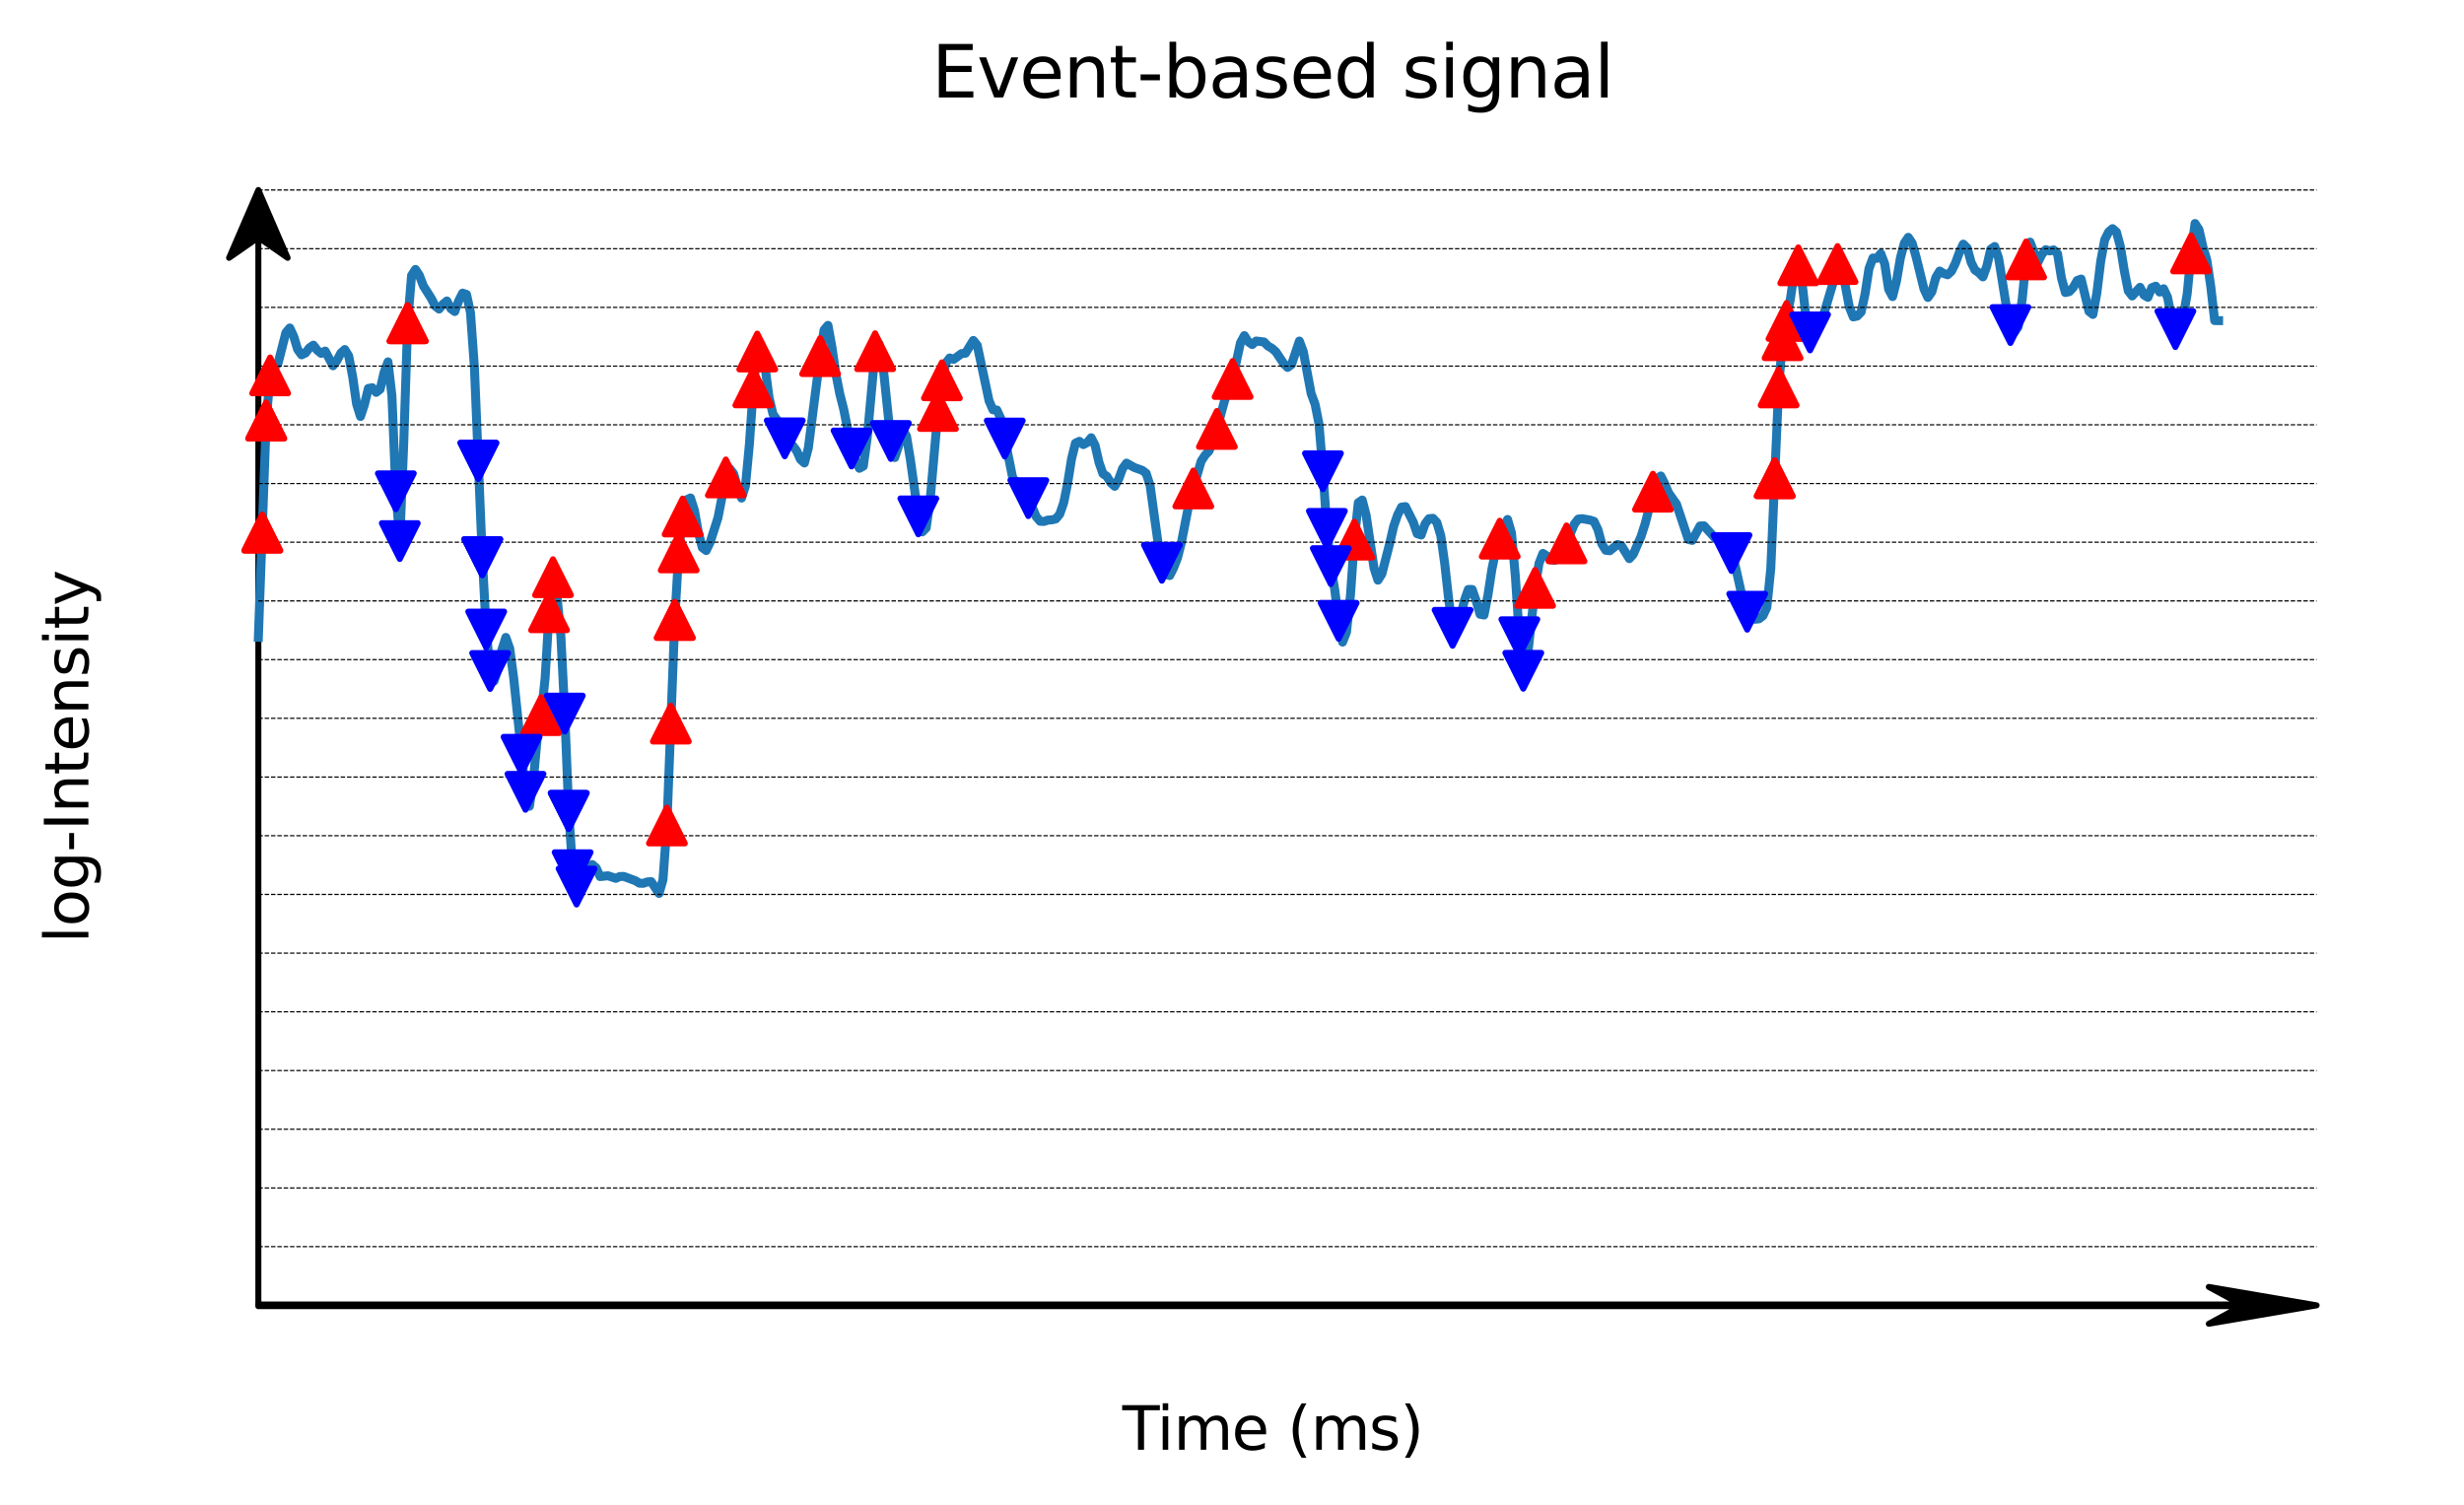 <?xml version="1.0" encoding="utf-8" standalone="no"?>
<!DOCTYPE svg PUBLIC "-//W3C//DTD SVG 1.1//EN"
  "http://www.w3.org/Graphics/SVG/1.1/DTD/svg11.dtd">
<svg xmlns:xlink="http://www.w3.org/1999/xlink" width="412.523pt" height="251.996pt" viewBox="0 0 412.523 251.996" xmlns="http://www.w3.org/2000/svg" version="1.1">
 <defs>
  <style type="text/css">*{stroke-linejoin: round; stroke-linecap: butt}</style>
 </defs>
 <g id="figure_1">
  <g id="patch_1">
   <path d="M 0 251.996 
L 412.523 251.996 
L 412.523 0 
L 0 0 
L 0 251.996 
z
" style="fill: none"/>
  </g>
  <g id="axes_1">
   <g id="patch_2">
    <path d="M 20.878 231.118 
L 405.323 231.118 
L 405.323 22.318 
L 20.878 22.318 
L 20.878 231.118 
z
" style="fill: none"/>
   </g>
   <g id="patch_3">
    <path d="M 387.848 218.543 
L 369.798 221.627 
L 375.213 218.681 
L 43.255 218.681 
L 43.255 218.404 
L 375.213 218.404 
L 369.798 215.458 
z
" style="stroke: #000000; stroke-linejoin: miter"/>
   </g>
   <g id="patch_4">
    <path d="M 43.255 31.809 
L 48.156 43.167 
L 43.255 39.76 
L 43.255 218.543 
L 43.254 218.543 
L 43.254 39.76 
L 38.353 43.167 
z
" style="stroke: #000000; stroke-linejoin: miter"/>
   </g>
   <g id="matplotlib.axis_1">
    <g id="text_1">
     <!-- Time (ms) -->
     <g transform="translate(187.901 242.717) scale(0.1 -0.1)">
      <defs>
       <path id="DejaVuSans-54" d="M -19 4666 
L 3928 4666 
L 3928 4134 
L 2272 4134 
L 2272 0 
L 1638 0 
L 1638 4134 
L -19 4134 
L -19 4666 
z
" transform="scale(0.016)"/>
       <path id="DejaVuSans-69" d="M 603 3500 
L 1178 3500 
L 1178 0 
L 603 0 
L 603 3500 
z
M 603 4863 
L 1178 4863 
L 1178 4134 
L 603 4134 
L 603 4863 
z
" transform="scale(0.016)"/>
       <path id="DejaVuSans-6d" d="M 3328 2828 
Q 3544 3216 3844 3400 
Q 4144 3584 4550 3584 
Q 5097 3584 5394 3201 
Q 5691 2819 5691 2113 
L 5691 0 
L 5113 0 
L 5113 2094 
Q 5113 2597 4934 2840 
Q 4756 3084 4391 3084 
Q 3944 3084 3684 2787 
Q 3425 2491 3425 1978 
L 3425 0 
L 2847 0 
L 2847 2094 
Q 2847 2600 2669 2842 
Q 2491 3084 2119 3084 
Q 1678 3084 1418 2786 
Q 1159 2488 1159 1978 
L 1159 0 
L 581 0 
L 581 3500 
L 1159 3500 
L 1159 2956 
Q 1356 3278 1631 3431 
Q 1906 3584 2284 3584 
Q 2666 3584 2933 3390 
Q 3200 3197 3328 2828 
z
" transform="scale(0.016)"/>
       <path id="DejaVuSans-65" d="M 3597 1894 
L 3597 1613 
L 953 1613 
Q 991 1019 1311 708 
Q 1631 397 2203 397 
Q 2534 397 2845 478 
Q 3156 559 3463 722 
L 3463 178 
Q 3153 47 2828 -22 
Q 2503 -91 2169 -91 
Q 1331 -91 842 396 
Q 353 884 353 1716 
Q 353 2575 817 3079 
Q 1281 3584 2069 3584 
Q 2775 3584 3186 3129 
Q 3597 2675 3597 1894 
z
M 3022 2063 
Q 3016 2534 2758 2815 
Q 2500 3097 2075 3097 
Q 1594 3097 1305 2825 
Q 1016 2553 972 2059 
L 3022 2063 
z
" transform="scale(0.016)"/>
       <path id="DejaVuSans-20" transform="scale(0.016)"/>
       <path id="DejaVuSans-28" d="M 1984 4856 
Q 1566 4138 1362 3434 
Q 1159 2731 1159 2009 
Q 1159 1288 1364 580 
Q 1569 -128 1984 -844 
L 1484 -844 
Q 1016 -109 783 600 
Q 550 1309 550 2009 
Q 550 2706 781 3412 
Q 1013 4119 1484 4856 
L 1984 4856 
z
" transform="scale(0.016)"/>
       <path id="DejaVuSans-73" d="M 2834 3397 
L 2834 2853 
Q 2591 2978 2328 3040 
Q 2066 3103 1784 3103 
Q 1356 3103 1142 2972 
Q 928 2841 928 2578 
Q 928 2378 1081 2264 
Q 1234 2150 1697 2047 
L 1894 2003 
Q 2506 1872 2764 1633 
Q 3022 1394 3022 966 
Q 3022 478 2636 193 
Q 2250 -91 1575 -91 
Q 1294 -91 989 -36 
Q 684 19 347 128 
L 347 722 
Q 666 556 975 473 
Q 1284 391 1588 391 
Q 1994 391 2212 530 
Q 2431 669 2431 922 
Q 2431 1156 2273 1281 
Q 2116 1406 1581 1522 
L 1381 1569 
Q 847 1681 609 1914 
Q 372 2147 372 2553 
Q 372 3047 722 3315 
Q 1072 3584 1716 3584 
Q 2034 3584 2315 3537 
Q 2597 3491 2834 3397 
z
" transform="scale(0.016)"/>
       <path id="DejaVuSans-29" d="M 513 4856 
L 1013 4856 
Q 1481 4119 1714 3412 
Q 1947 2706 1947 2009 
Q 1947 1309 1714 600 
Q 1481 -109 1013 -844 
L 513 -844 
Q 928 -128 1133 580 
Q 1338 1288 1338 2009 
Q 1338 2731 1133 3434 
Q 928 4138 513 4856 
z
" transform="scale(0.016)"/>
      </defs>
      <use xlink:href="#DejaVuSans-54"/>
      <use xlink:href="#DejaVuSans-69" x="57.959"/>
      <use xlink:href="#DejaVuSans-6d" x="85.742"/>
      <use xlink:href="#DejaVuSans-65" x="183.154"/>
      <use xlink:href="#DejaVuSans-20" x="244.678"/>
      <use xlink:href="#DejaVuSans-28" x="276.465"/>
      <use xlink:href="#DejaVuSans-6d" x="315.479"/>
      <use xlink:href="#DejaVuSans-73" x="412.891"/>
      <use xlink:href="#DejaVuSans-29" x="464.99"/>
     </g>
    </g>
   </g>
   <g id="matplotlib.axis_2">
    <g id="text_2">
     <!-- log-Intensity -->
     <g transform="translate(14.798 157.907) rotate(-90) scale(0.1 -0.1)">
      <defs>
       <path id="DejaVuSans-6c" d="M 603 4863 
L 1178 4863 
L 1178 0 
L 603 0 
L 603 4863 
z
" transform="scale(0.016)"/>
       <path id="DejaVuSans-6f" d="M 1959 3097 
Q 1497 3097 1228 2736 
Q 959 2375 959 1747 
Q 959 1119 1226 758 
Q 1494 397 1959 397 
Q 2419 397 2687 759 
Q 2956 1122 2956 1747 
Q 2956 2369 2687 2733 
Q 2419 3097 1959 3097 
z
M 1959 3584 
Q 2709 3584 3137 3096 
Q 3566 2609 3566 1747 
Q 3566 888 3137 398 
Q 2709 -91 1959 -91 
Q 1206 -91 779 398 
Q 353 888 353 1747 
Q 353 2609 779 3096 
Q 1206 3584 1959 3584 
z
" transform="scale(0.016)"/>
       <path id="DejaVuSans-67" d="M 2906 1791 
Q 2906 2416 2648 2759 
Q 2391 3103 1925 3103 
Q 1463 3103 1205 2759 
Q 947 2416 947 1791 
Q 947 1169 1205 825 
Q 1463 481 1925 481 
Q 2391 481 2648 825 
Q 2906 1169 2906 1791 
z
M 3481 434 
Q 3481 -459 3084 -895 
Q 2688 -1331 1869 -1331 
Q 1566 -1331 1297 -1286 
Q 1028 -1241 775 -1147 
L 775 -588 
Q 1028 -725 1275 -790 
Q 1522 -856 1778 -856 
Q 2344 -856 2625 -561 
Q 2906 -266 2906 331 
L 2906 616 
Q 2728 306 2450 153 
Q 2172 0 1784 0 
Q 1141 0 747 490 
Q 353 981 353 1791 
Q 353 2603 747 3093 
Q 1141 3584 1784 3584 
Q 2172 3584 2450 3431 
Q 2728 3278 2906 2969 
L 2906 3500 
L 3481 3500 
L 3481 434 
z
" transform="scale(0.016)"/>
       <path id="DejaVuSans-2d" d="M 313 2009 
L 1997 2009 
L 1997 1497 
L 313 1497 
L 313 2009 
z
" transform="scale(0.016)"/>
       <path id="DejaVuSans-49" d="M 628 4666 
L 1259 4666 
L 1259 0 
L 628 0 
L 628 4666 
z
" transform="scale(0.016)"/>
       <path id="DejaVuSans-6e" d="M 3513 2113 
L 3513 0 
L 2938 0 
L 2938 2094 
Q 2938 2591 2744 2837 
Q 2550 3084 2163 3084 
Q 1697 3084 1428 2787 
Q 1159 2491 1159 1978 
L 1159 0 
L 581 0 
L 581 3500 
L 1159 3500 
L 1159 2956 
Q 1366 3272 1645 3428 
Q 1925 3584 2291 3584 
Q 2894 3584 3203 3211 
Q 3513 2838 3513 2113 
z
" transform="scale(0.016)"/>
       <path id="DejaVuSans-74" d="M 1172 4494 
L 1172 3500 
L 2356 3500 
L 2356 3053 
L 1172 3053 
L 1172 1153 
Q 1172 725 1289 603 
Q 1406 481 1766 481 
L 2356 481 
L 2356 0 
L 1766 0 
Q 1100 0 847 248 
Q 594 497 594 1153 
L 594 3053 
L 172 3053 
L 172 3500 
L 594 3500 
L 594 4494 
L 1172 4494 
z
" transform="scale(0.016)"/>
       <path id="DejaVuSans-79" d="M 2059 -325 
Q 1816 -950 1584 -1140 
Q 1353 -1331 966 -1331 
L 506 -1331 
L 506 -850 
L 844 -850 
Q 1081 -850 1212 -737 
Q 1344 -625 1503 -206 
L 1606 56 
L 191 3500 
L 800 3500 
L 1894 763 
L 2988 3500 
L 3597 3500 
L 2059 -325 
z
" transform="scale(0.016)"/>
      </defs>
      <use xlink:href="#DejaVuSans-6c"/>
      <use xlink:href="#DejaVuSans-6f" x="27.783"/>
      <use xlink:href="#DejaVuSans-67" x="88.965"/>
      <use xlink:href="#DejaVuSans-2d" x="152.441"/>
      <use xlink:href="#DejaVuSans-49" x="188.525"/>
      <use xlink:href="#DejaVuSans-6e" x="218.018"/>
      <use xlink:href="#DejaVuSans-74" x="281.396"/>
      <use xlink:href="#DejaVuSans-65" x="320.605"/>
      <use xlink:href="#DejaVuSans-6e" x="382.129"/>
      <use xlink:href="#DejaVuSans-73" x="445.508"/>
      <use xlink:href="#DejaVuSans-69" x="497.607"/>
      <use xlink:href="#DejaVuSans-74" x="525.391"/>
      <use xlink:href="#DejaVuSans-79" x="564.6"/>
     </g>
    </g>
   </g>
   <g id="line2d_1">
    <path d="M 43.255 106.7 
L 44.57 70.41 
L 45.228 62.848 
L 45.885 61.521 
L 46.543 60.851 
L 47.858 55.71 
L 48.516 54.911 
L 49.174 56.327 
L 49.831 58.501 
L 50.489 59.408 
L 51.147 59.098 
L 51.804 58.237 
L 52.462 57.783 
L 53.12 58.643 
L 53.778 59.168 
L 54.435 58.773 
L 55.751 61.237 
L 56.408 60.374 
L 57.066 59.11 
L 57.724 58.522 
L 58.381 59.592 
L 59.039 63.05 
L 59.697 67.625 
L 60.354 69.726 
L 61.012 67.732 
L 61.67 65.032 
L 62.327 64.915 
L 62.985 65.688 
L 63.643 65.168 
L 64.3 62.364 
L 64.958 60.584 
L 65.616 66.276 
L 66.274 82.253 
L 66.931 90.588 
L 67.589 74.341 
L 68.247 54.107 
L 68.904 46.116 
L 69.562 45.106 
L 70.22 46.124 
L 70.877 47.857 
L 72.193 49.935 
L 72.85 51.22 
L 73.508 51.742 
L 74.166 50.925 
L 74.823 50.392 
L 75.481 51.676 
L 76.139 52.153 
L 76.796 50.363 
L 77.454 49.077 
L 78.112 49.299 
L 78.77 52.352 
L 79.427 61.544 
L 80.743 93.271 
L 81.4 105.395 
L 82.058 112.337 
L 82.716 114.036 
L 83.373 112.051 
L 84.031 108.74 
L 84.689 106.72 
L 85.346 108.602 
L 86.004 113.54 
L 87.977 132.569 
L 88.635 134.985 
L 89.292 130.654 
L 89.95 123.455 
L 90.608 119.727 
L 91.266 113.512 
L 91.923 102.504 
L 92.581 96.634 
L 93.239 99.667 
L 93.896 106.403 
L 94.554 119.473 
L 95.212 135.763 
L 95.869 145.69 
L 96.527 148.43 
L 97.185 147.834 
L 97.842 146.447 
L 98.5 145.367 
L 99.158 144.746 
L 99.815 145.314 
L 100.473 146.76 
L 101.788 146.622 
L 103.104 147.054 
L 103.762 146.746 
L 104.419 146.729 
L 106.392 147.46 
L 107.05 147.863 
L 107.708 147.891 
L 108.365 147.649 
L 109.023 147.606 
L 110.338 149.581 
L 110.996 147.283 
L 111.654 138.202 
L 112.969 103.792 
L 113.627 92.484 
L 114.284 86.475 
L 114.942 83.687 
L 115.6 83.368 
L 116.258 85.432 
L 116.915 89.096 
L 117.573 91.675 
L 118.231 92.174 
L 118.888 90.808 
L 120.204 86.68 
L 121.519 79.928 
L 122.177 78.464 
L 122.834 79.322 
L 123.492 81.677 
L 124.15 83.385 
L 124.807 81.32 
L 125.465 74.376 
L 126.123 64.858 
L 126.78 58.848 
L 127.438 58.023 
L 128.096 61.507 
L 128.754 66.539 
L 129.411 69.323 
L 130.069 70.265 
L 131.384 73.389 
L 132.042 74.236 
L 132.7 74.578 
L 133.357 75.439 
L 134.015 76.92 
L 134.673 77.514 
L 135.33 75.017 
L 137.303 59.618 
L 137.961 55.246 
L 138.619 54.472 
L 139.276 58.071 
L 139.934 62.564 
L 140.592 65.921 
L 141.25 68.508 
L 142.565 75.087 
L 143.223 77.018 
L 143.88 78.402 
L 144.538 78.041 
L 145.196 73.235 
L 146.511 58.801 
L 147.169 57.576 
L 147.826 61.117 
L 149.142 73.829 
L 149.799 76.603 
L 150.457 74.635 
L 151.115 71.886 
L 151.772 73.02 
L 152.43 77.054 
L 153.746 86.454 
L 154.403 89.047 
L 155.061 88.393 
L 155.719 83.756 
L 157.034 68.805 
L 157.692 63.666 
L 158.349 60.779 
L 159.007 59.928 
L 159.665 60.16 
L 160.98 59.2 
L 161.638 59.136 
L 162.953 56.999 
L 163.611 57.814 
L 165.584 67.089 
L 166.242 68.611 
L 166.899 68.644 
L 167.557 70.079 
L 169.53 79.936 
L 170.188 80.885 
L 170.845 80.878 
L 171.503 81.733 
L 173.476 86.499 
L 174.134 87.267 
L 174.791 87.306 
L 175.449 87.07 
L 176.107 87.032 
L 176.764 86.872 
L 177.422 86.088 
L 178.08 84.176 
L 178.738 80.955 
L 179.395 76.828 
L 180.053 74.194 
L 180.711 73.882 
L 181.368 74.437 
L 182.026 74.085 
L 182.684 73.288 
L 183.341 74.567 
L 183.999 77.431 
L 184.657 79.308 
L 185.314 79.755 
L 185.972 80.827 
L 186.63 81.417 
L 187.287 80.225 
L 187.945 78.432 
L 188.603 77.538 
L 189.918 78.275 
L 191.234 78.743 
L 191.891 79.244 
L 192.549 81.295 
L 193.864 90.78 
L 194.522 94.224 
L 195.18 96.178 
L 195.837 96.362 
L 196.495 95.057 
L 197.153 93.351 
L 197.81 90.738 
L 199.126 83.974 
L 201.099 77.207 
L 201.756 76.206 
L 202.414 75.513 
L 203.73 71.81 
L 205.045 66.99 
L 205.703 65.423 
L 206.36 63.448 
L 207.676 57.393 
L 208.333 56.188 
L 208.991 57.228 
L 209.649 57.684 
L 210.306 57.093 
L 211.622 57.253 
L 212.279 57.931 
L 212.937 58.307 
L 213.595 58.883 
L 214.91 60.861 
L 215.568 61.513 
L 216.226 61.025 
L 217.541 57.099 
L 218.199 58.858 
L 219.514 65.906 
L 220.172 67.68 
L 220.829 71.001 
L 221.487 78.895 
L 222.145 88.549 
L 222.802 94.787 
L 223.46 98.722 
L 224.118 103.936 
L 224.775 107.498 
L 225.433 105.822 
L 226.091 99.666 
L 226.748 90.341 
L 227.406 84.164 
L 228.064 83.714 
L 228.722 86.277 
L 230.037 95.089 
L 230.695 97.132 
L 231.352 96.09 
L 232.668 90.972 
L 233.325 88.122 
L 233.983 86.215 
L 234.641 84.902 
L 235.298 84.814 
L 236.614 87.436 
L 237.271 89.358 
L 237.929 89.571 
L 238.587 87.701 
L 239.244 86.838 
L 239.902 86.776 
L 240.56 87.479 
L 241.218 89.682 
L 241.875 94.351 
L 242.533 100.273 
L 243.191 105.112 
L 243.848 106.002 
L 245.164 100.553 
L 245.821 98.691 
L 246.479 98.694 
L 247.137 100.594 
L 247.794 102.842 
L 248.452 102.972 
L 249.11 99.641 
L 249.767 95.349 
L 250.425 92.137 
L 251.74 88.166 
L 252.398 86.97 
L 253.056 89.226 
L 253.714 96.653 
L 254.371 106.684 
L 255.029 112.303 
L 255.687 110.37 
L 257.002 98.425 
L 257.66 94.327 
L 258.317 92.653 
L 258.975 93.087 
L 259.633 93.727 
L 260.29 93.819 
L 260.948 93.225 
L 261.606 92.298 
L 262.263 90.969 
L 263.579 87.738 
L 264.236 86.906 
L 264.894 86.836 
L 266.21 87.073 
L 266.867 87.288 
L 267.525 88.67 
L 268.183 91.076 
L 268.84 92.13 
L 269.498 92.21 
L 270.813 91.156 
L 271.471 91.391 
L 272.786 93.528 
L 273.444 92.796 
L 274.759 89.776 
L 275.417 87.716 
L 277.39 80.106 
L 278.048 79.688 
L 278.706 80.979 
L 279.363 82.529 
L 280.679 84.389 
L 282.652 90.311 
L 283.309 90.475 
L 284.625 88.054 
L 285.282 88.035 
L 287.255 90.203 
L 287.913 90.301 
L 288.571 90.714 
L 289.228 91.465 
L 289.886 92.593 
L 290.544 94.839 
L 291.859 100.7 
L 292.517 102.416 
L 293.175 103.284 
L 293.832 103.683 
L 294.49 103.604 
L 295.148 103.095 
L 295.805 101.706 
L 296.463 95.203 
L 297.778 64.866 
L 298.436 56.956 
L 299.751 50.037 
L 300.409 45.514 
L 301.067 44.416 
L 301.724 47.506 
L 302.382 53.354 
L 303.04 55.657 
L 303.698 54.544 
L 304.355 54.227 
L 305.013 53.674 
L 306.986 47.053 
L 307.644 44.204 
L 308.301 44.427 
L 309.617 51.407 
L 310.274 53.058 
L 310.932 52.92 
L 311.59 52.242 
L 312.247 49.227 
L 312.905 44.971 
L 313.563 43.201 
L 314.22 43.26 
L 314.878 42.446 
L 315.536 44.171 
L 316.194 48.423 
L 316.851 49.656 
L 317.509 47.072 
L 318.167 43.175 
L 318.824 40.699 
L 319.482 39.736 
L 320.14 40.713 
L 320.797 43.036 
L 322.113 48.382 
L 322.77 49.803 
L 323.428 48.867 
L 324.086 46.481 
L 324.743 45.377 
L 325.401 45.779 
L 326.059 46.007 
L 326.716 45.406 
L 327.374 44.069 
L 328.032 42.272 
L 328.69 40.875 
L 329.347 41.52 
L 330.005 43.923 
L 330.663 45.231 
L 331.32 45.672 
L 331.978 46.357 
L 332.636 44.546 
L 333.293 41.723 
L 333.951 41.269 
L 334.609 43.218 
L 335.924 51.423 
L 336.582 54.422 
L 337.239 55.661 
L 337.897 54.692 
L 338.555 50.115 
L 339.212 43.424 
L 339.87 40.533 
L 341.186 43.929 
L 341.843 42.586 
L 342.501 41.798 
L 343.159 42.014 
L 343.816 41.835 
L 344.474 42.477 
L 345.132 46.563 
L 345.789 48.98 
L 346.447 48.823 
L 347.105 48.12 
L 347.762 46.964 
L 348.42 46.713 
L 349.735 52.13 
L 350.393 52.641 
L 351.051 49.08 
L 351.708 43.709 
L 352.366 40.143 
L 353.024 38.84 
L 353.682 38.278 
L 354.339 38.856 
L 354.997 41.285 
L 355.655 45.363 
L 356.312 48.694 
L 356.97 49.553 
L 358.285 48.099 
L 358.943 49.394 
L 359.601 49.783 
L 360.258 48.165 
L 360.916 47.912 
L 361.574 48.904 
L 362.231 48.345 
L 362.889 49.748 
L 363.547 53.113 
L 364.204 55.098 
L 364.862 54.667 
L 365.52 53.018 
L 366.178 49.195 
L 366.835 42.431 
L 367.493 37.417 
L 368.151 38.433 
L 368.808 41.307 
L 369.466 43.522 
L 370.124 47.931 
L 370.781 53.672 
L 371.439 53.68 
L 371.439 53.68 
" clip-path="url(#p78238d93e2)" style="fill: none; stroke: #1f77b4; stroke-width: 1.5; stroke-linecap: square"/>
   </g>
   <g id="line2d_2">
    <path d="M 43.255 218.543 
L 387.848 218.543 
" clip-path="url(#p78238d93e2)" style="fill: none; stroke-dasharray: 0.74,0.32; stroke-dashoffset: 0; stroke: #000000; stroke-width: 0.2"/>
   </g>
   <g id="line2d_3">
    <path d="M 43.255 208.715 
L 387.848 208.715 
" clip-path="url(#p78238d93e2)" style="fill: none; stroke-dasharray: 0.74,0.32; stroke-dashoffset: 0; stroke: #000000; stroke-width: 0.2"/>
   </g>
   <g id="line2d_4">
    <path d="M 43.255 198.887 
L 387.848 198.887 
" clip-path="url(#p78238d93e2)" style="fill: none; stroke-dasharray: 0.74,0.32; stroke-dashoffset: 0; stroke: #000000; stroke-width: 0.2"/>
   </g>
   <g id="line2d_5">
    <path d="M 43.255 189.058 
L 387.848 189.058 
" clip-path="url(#p78238d93e2)" style="fill: none; stroke-dasharray: 0.74,0.32; stroke-dashoffset: 0; stroke: #000000; stroke-width: 0.2"/>
   </g>
   <g id="line2d_6">
    <path d="M 43.255 179.23 
L 387.848 179.23 
" clip-path="url(#p78238d93e2)" style="fill: none; stroke-dasharray: 0.74,0.32; stroke-dashoffset: 0; stroke: #000000; stroke-width: 0.2"/>
   </g>
   <g id="line2d_7">
    <path d="M 43.255 169.402 
L 387.848 169.402 
" clip-path="url(#p78238d93e2)" style="fill: none; stroke-dasharray: 0.74,0.32; stroke-dashoffset: 0; stroke: #000000; stroke-width: 0.2"/>
   </g>
   <g id="line2d_8">
    <path d="M 43.255 159.574 
L 387.848 159.574 
" clip-path="url(#p78238d93e2)" style="fill: none; stroke-dasharray: 0.74,0.32; stroke-dashoffset: 0; stroke: #000000; stroke-width: 0.2"/>
   </g>
   <g id="line2d_9">
    <path d="M 43.255 149.746 
L 387.848 149.746 
" clip-path="url(#p78238d93e2)" style="fill: none; stroke-dasharray: 0.74,0.32; stroke-dashoffset: 0; stroke: #000000; stroke-width: 0.2"/>
   </g>
   <g id="line2d_10">
    <path d="M 43.255 139.918 
L 387.848 139.918 
" clip-path="url(#p78238d93e2)" style="fill: none; stroke-dasharray: 0.74,0.32; stroke-dashoffset: 0; stroke: #000000; stroke-width: 0.2"/>
   </g>
   <g id="line2d_11">
    <path d="M 43.255 130.09 
L 387.848 130.09 
" clip-path="url(#p78238d93e2)" style="fill: none; stroke-dasharray: 0.74,0.32; stroke-dashoffset: 0; stroke: #000000; stroke-width: 0.2"/>
   </g>
   <g id="line2d_12">
    <path d="M 43.255 120.262 
L 387.848 120.262 
" clip-path="url(#p78238d93e2)" style="fill: none; stroke-dasharray: 0.74,0.32; stroke-dashoffset: 0; stroke: #000000; stroke-width: 0.2"/>
   </g>
   <g id="line2d_13">
    <path d="M 43.255 110.434 
L 387.848 110.434 
" clip-path="url(#p78238d93e2)" style="fill: none; stroke-dasharray: 0.74,0.32; stroke-dashoffset: 0; stroke: #000000; stroke-width: 0.2"/>
   </g>
   <g id="line2d_14">
    <path d="M 43.255 100.606 
L 387.848 100.606 
" clip-path="url(#p78238d93e2)" style="fill: none; stroke-dasharray: 0.74,0.32; stroke-dashoffset: 0; stroke: #000000; stroke-width: 0.2"/>
   </g>
   <g id="line2d_15">
    <path d="M 43.255 90.778 
L 387.848 90.778 
" clip-path="url(#p78238d93e2)" style="fill: none; stroke-dasharray: 0.74,0.32; stroke-dashoffset: 0; stroke: #000000; stroke-width: 0.2"/>
   </g>
   <g id="line2d_16">
    <path d="M 43.255 80.949 
L 387.848 80.949 
" clip-path="url(#p78238d93e2)" style="fill: none; stroke-dasharray: 0.74,0.32; stroke-dashoffset: 0; stroke: #000000; stroke-width: 0.2"/>
   </g>
   <g id="line2d_17">
    <path d="M 43.255 71.121 
L 387.848 71.121 
" clip-path="url(#p78238d93e2)" style="fill: none; stroke-dasharray: 0.74,0.32; stroke-dashoffset: 0; stroke: #000000; stroke-width: 0.2"/>
   </g>
   <g id="line2d_18">
    <path d="M 43.255 61.293 
L 387.848 61.293 
" clip-path="url(#p78238d93e2)" style="fill: none; stroke-dasharray: 0.74,0.32; stroke-dashoffset: 0; stroke: #000000; stroke-width: 0.2"/>
   </g>
   <g id="line2d_19">
    <path d="M 43.255 51.465 
L 387.848 51.465 
" clip-path="url(#p78238d93e2)" style="fill: none; stroke-dasharray: 0.74,0.32; stroke-dashoffset: 0; stroke: #000000; stroke-width: 0.2"/>
   </g>
   <g id="line2d_20">
    <path d="M 43.255 41.637 
L 387.848 41.637 
" clip-path="url(#p78238d93e2)" style="fill: none; stroke-dasharray: 0.74,0.32; stroke-dashoffset: 0; stroke: #000000; stroke-width: 0.2"/>
   </g>
   <g id="line2d_21">
    <path d="M 43.255 31.809 
L 387.848 31.809 
" clip-path="url(#p78238d93e2)" style="fill: none; stroke-dasharray: 0.74,0.32; stroke-dashoffset: 0; stroke: #000000; stroke-width: 0.2"/>
   </g>
   <g id="line2d_22">
    <defs>
     <path id="m97494b40ef" d="M 0 -3 
L -3 3 
L 3 3 
z
" style="stroke: #ff0000; stroke-linejoin: miter"/>
    </defs>
    <g clip-path="url(#p78238d93e2)">
     <use xlink:href="#m97494b40ef" x="43.912" y="89.173" style="fill: #ff0000; stroke: #ff0000; stroke-linejoin: miter"/>
    </g>
   </g>
   <g id="line2d_23">
    <g clip-path="url(#p78238d93e2)">
     <use xlink:href="#m97494b40ef" x="43.912" y="89.173" style="fill: #ff0000; stroke: #ff0000; stroke-linejoin: miter"/>
    </g>
   </g>
   <g id="line2d_24">
    <g clip-path="url(#p78238d93e2)">
     <use xlink:href="#m97494b40ef" x="44.57" y="70.41" style="fill: #ff0000; stroke: #ff0000; stroke-linejoin: miter"/>
    </g>
   </g>
   <g id="line2d_25">
    <g clip-path="url(#p78238d93e2)">
     <use xlink:href="#m97494b40ef" x="44.57" y="70.41" style="fill: #ff0000; stroke: #ff0000; stroke-linejoin: miter"/>
    </g>
   </g>
   <g id="line2d_26">
    <g clip-path="url(#p78238d93e2)">
     <use xlink:href="#m97494b40ef" x="45.228" y="62.848" style="fill: #ff0000; stroke: #ff0000; stroke-linejoin: miter"/>
    </g>
   </g>
   <g id="line2d_27">
    <g clip-path="url(#p78238d93e2)">
     <use xlink:href="#m97494b40ef" x="68.247" y="54.107" style="fill: #ff0000; stroke: #ff0000; stroke-linejoin: miter"/>
    </g>
   </g>
   <g id="line2d_28">
    <g clip-path="url(#p78238d93e2)">
     <use xlink:href="#m97494b40ef" x="68.247" y="54.107" style="fill: #ff0000; stroke: #ff0000; stroke-linejoin: miter"/>
    </g>
   </g>
   <g id="line2d_29">
    <g clip-path="url(#p78238d93e2)">
     <use xlink:href="#m97494b40ef" x="68.247" y="54.107" style="fill: #ff0000; stroke: #ff0000; stroke-linejoin: miter"/>
    </g>
   </g>
   <g id="line2d_30">
    <g clip-path="url(#p78238d93e2)">
     <use xlink:href="#m97494b40ef" x="90.608" y="119.727" style="fill: #ff0000; stroke: #ff0000; stroke-linejoin: miter"/>
    </g>
   </g>
   <g id="line2d_31">
    <g clip-path="url(#p78238d93e2)">
     <use xlink:href="#m97494b40ef" x="91.923" y="102.504" style="fill: #ff0000; stroke: #ff0000; stroke-linejoin: miter"/>
    </g>
   </g>
   <g id="line2d_32">
    <g clip-path="url(#p78238d93e2)">
     <use xlink:href="#m97494b40ef" x="92.581" y="96.634" style="fill: #ff0000; stroke: #ff0000; stroke-linejoin: miter"/>
    </g>
   </g>
   <g id="line2d_33">
    <g clip-path="url(#p78238d93e2)">
     <use xlink:href="#m97494b40ef" x="111.654" y="138.202" style="fill: #ff0000; stroke: #ff0000; stroke-linejoin: miter"/>
    </g>
   </g>
   <g id="line2d_34">
    <g clip-path="url(#p78238d93e2)">
     <use xlink:href="#m97494b40ef" x="112.311" y="121.145" style="fill: #ff0000; stroke: #ff0000; stroke-linejoin: miter"/>
    </g>
   </g>
   <g id="line2d_35">
    <g clip-path="url(#p78238d93e2)">
     <use xlink:href="#m97494b40ef" x="112.969" y="103.792" style="fill: #ff0000; stroke: #ff0000; stroke-linejoin: miter"/>
    </g>
   </g>
   <g id="line2d_36">
    <g clip-path="url(#p78238d93e2)">
     <use xlink:href="#m97494b40ef" x="112.969" y="103.792" style="fill: #ff0000; stroke: #ff0000; stroke-linejoin: miter"/>
    </g>
   </g>
   <g id="line2d_37">
    <g clip-path="url(#p78238d93e2)">
     <use xlink:href="#m97494b40ef" x="113.627" y="92.484" style="fill: #ff0000; stroke: #ff0000; stroke-linejoin: miter"/>
    </g>
   </g>
   <g id="line2d_38">
    <g clip-path="url(#p78238d93e2)">
     <use xlink:href="#m97494b40ef" x="114.284" y="86.475" style="fill: #ff0000; stroke: #ff0000; stroke-linejoin: miter"/>
    </g>
   </g>
   <g id="line2d_39">
    <g clip-path="url(#p78238d93e2)">
     <use xlink:href="#m97494b40ef" x="121.519" y="79.928" style="fill: #ff0000; stroke: #ff0000; stroke-linejoin: miter"/>
    </g>
   </g>
   <g id="line2d_40">
    <g clip-path="url(#p78238d93e2)">
     <use xlink:href="#m97494b40ef" x="126.123" y="64.858" style="fill: #ff0000; stroke: #ff0000; stroke-linejoin: miter"/>
    </g>
   </g>
   <g id="line2d_41">
    <g clip-path="url(#p78238d93e2)">
     <use xlink:href="#m97494b40ef" x="126.78" y="58.848" style="fill: #ff0000; stroke: #ff0000; stroke-linejoin: miter"/>
    </g>
   </g>
   <g id="line2d_42">
    <g clip-path="url(#p78238d93e2)">
     <use xlink:href="#m97494b40ef" x="137.303" y="59.618" style="fill: #ff0000; stroke: #ff0000; stroke-linejoin: miter"/>
    </g>
   </g>
   <g id="line2d_43">
    <g clip-path="url(#p78238d93e2)">
     <use xlink:href="#m97494b40ef" x="146.511" y="58.801" style="fill: #ff0000; stroke: #ff0000; stroke-linejoin: miter"/>
    </g>
   </g>
   <g id="line2d_44">
    <g clip-path="url(#p78238d93e2)">
     <use xlink:href="#m97494b40ef" x="157.034" y="68.805" style="fill: #ff0000; stroke: #ff0000; stroke-linejoin: miter"/>
    </g>
   </g>
   <g id="line2d_45">
    <g clip-path="url(#p78238d93e2)">
     <use xlink:href="#m97494b40ef" x="157.692" y="63.666" style="fill: #ff0000; stroke: #ff0000; stroke-linejoin: miter"/>
    </g>
   </g>
   <g id="line2d_46">
    <g clip-path="url(#p78238d93e2)">
     <use xlink:href="#m97494b40ef" x="199.783" y="81.782" style="fill: #ff0000; stroke: #ff0000; stroke-linejoin: miter"/>
    </g>
   </g>
   <g id="line2d_47">
    <g clip-path="url(#p78238d93e2)">
     <use xlink:href="#m97494b40ef" x="203.73" y="71.81" style="fill: #ff0000; stroke: #ff0000; stroke-linejoin: miter"/>
    </g>
   </g>
   <g id="line2d_48">
    <g clip-path="url(#p78238d93e2)">
     <use xlink:href="#m97494b40ef" x="206.36" y="63.448" style="fill: #ff0000; stroke: #ff0000; stroke-linejoin: miter"/>
    </g>
   </g>
   <g id="line2d_49">
    <g clip-path="url(#p78238d93e2)">
     <use xlink:href="#m97494b40ef" x="226.748" y="90.341" style="fill: #ff0000; stroke: #ff0000; stroke-linejoin: miter"/>
    </g>
   </g>
   <g id="line2d_50">
    <g clip-path="url(#p78238d93e2)">
     <use xlink:href="#m97494b40ef" x="251.083" y="90.184" style="fill: #ff0000; stroke: #ff0000; stroke-linejoin: miter"/>
    </g>
   </g>
   <g id="line2d_51">
    <g clip-path="url(#p78238d93e2)">
     <use xlink:href="#m97494b40ef" x="257.002" y="98.425" style="fill: #ff0000; stroke: #ff0000; stroke-linejoin: miter"/>
    </g>
   </g>
   <g id="line2d_52">
    <g clip-path="url(#p78238d93e2)">
     <use xlink:href="#m97494b40ef" x="262.263" y="90.969" style="fill: #ff0000; stroke: #ff0000; stroke-linejoin: miter"/>
    </g>
   </g>
   <g id="line2d_53">
    <g clip-path="url(#p78238d93e2)">
     <use xlink:href="#m97494b40ef" x="276.732" y="82.313" style="fill: #ff0000; stroke: #ff0000; stroke-linejoin: miter"/>
    </g>
   </g>
   <g id="line2d_54">
    <g clip-path="url(#p78238d93e2)">
     <use xlink:href="#m97494b40ef" x="297.121" y="80.059" style="fill: #ff0000; stroke: #ff0000; stroke-linejoin: miter"/>
    </g>
   </g>
   <g id="line2d_55">
    <g clip-path="url(#p78238d93e2)">
     <use xlink:href="#m97494b40ef" x="297.121" y="80.059" style="fill: #ff0000; stroke: #ff0000; stroke-linejoin: miter"/>
    </g>
   </g>
   <g id="line2d_56">
    <g clip-path="url(#p78238d93e2)">
     <use xlink:href="#m97494b40ef" x="297.778" y="64.866" style="fill: #ff0000; stroke: #ff0000; stroke-linejoin: miter"/>
    </g>
   </g>
   <g id="line2d_57">
    <g clip-path="url(#p78238d93e2)">
     <use xlink:href="#m97494b40ef" x="298.436" y="56.956" style="fill: #ff0000; stroke: #ff0000; stroke-linejoin: miter"/>
    </g>
   </g>
   <g id="line2d_58">
    <g clip-path="url(#p78238d93e2)">
     <use xlink:href="#m97494b40ef" x="299.094" y="53.734" style="fill: #ff0000; stroke: #ff0000; stroke-linejoin: miter"/>
    </g>
   </g>
   <g id="line2d_59">
    <g clip-path="url(#p78238d93e2)">
     <use xlink:href="#m97494b40ef" x="301.067" y="44.416" style="fill: #ff0000; stroke: #ff0000; stroke-linejoin: miter"/>
    </g>
   </g>
   <g id="line2d_60">
    <g clip-path="url(#p78238d93e2)">
     <use xlink:href="#m97494b40ef" x="307.644" y="44.204" style="fill: #ff0000; stroke: #ff0000; stroke-linejoin: miter"/>
    </g>
   </g>
   <g id="line2d_61">
    <g clip-path="url(#p78238d93e2)">
     <use xlink:href="#m97494b40ef" x="339.212" y="43.424" style="fill: #ff0000; stroke: #ff0000; stroke-linejoin: miter"/>
    </g>
   </g>
   <g id="line2d_62">
    <g clip-path="url(#p78238d93e2)">
     <use xlink:href="#m97494b40ef" x="366.835" y="42.431" style="fill: #ff0000; stroke: #ff0000; stroke-linejoin: miter"/>
    </g>
   </g>
   <g id="line2d_63">
    <defs>
     <path id="m228bf05ebc" d="M -0 3 
L 3 -3 
L -3 -3 
z
" style="stroke: #0000ff; stroke-linejoin: miter"/>
    </defs>
    <g clip-path="url(#p78238d93e2)">
     <use xlink:href="#m228bf05ebc" x="66.274" y="82.253" style="fill: #0000ff; stroke: #0000ff; stroke-linejoin: miter"/>
    </g>
   </g>
   <g id="line2d_64">
    <g clip-path="url(#p78238d93e2)">
     <use xlink:href="#m228bf05ebc" x="66.931" y="90.588" style="fill: #0000ff; stroke: #0000ff; stroke-linejoin: miter"/>
    </g>
   </g>
   <g id="line2d_65">
    <g clip-path="url(#p78238d93e2)">
     <use xlink:href="#m228bf05ebc" x="80.085" y="77.142" style="fill: #0000ff; stroke: #0000ff; stroke-linejoin: miter"/>
    </g>
   </g>
   <g id="line2d_66">
    <g clip-path="url(#p78238d93e2)">
     <use xlink:href="#m228bf05ebc" x="80.085" y="77.142" style="fill: #0000ff; stroke: #0000ff; stroke-linejoin: miter"/>
    </g>
   </g>
   <g id="line2d_67">
    <g clip-path="url(#p78238d93e2)">
     <use xlink:href="#m228bf05ebc" x="80.743" y="93.271" style="fill: #0000ff; stroke: #0000ff; stroke-linejoin: miter"/>
    </g>
   </g>
   <g id="line2d_68">
    <g clip-path="url(#p78238d93e2)">
     <use xlink:href="#m228bf05ebc" x="80.743" y="93.271" style="fill: #0000ff; stroke: #0000ff; stroke-linejoin: miter"/>
    </g>
   </g>
   <g id="line2d_69">
    <g clip-path="url(#p78238d93e2)">
     <use xlink:href="#m228bf05ebc" x="81.4" y="105.395" style="fill: #0000ff; stroke: #0000ff; stroke-linejoin: miter"/>
    </g>
   </g>
   <g id="line2d_70">
    <g clip-path="url(#p78238d93e2)">
     <use xlink:href="#m228bf05ebc" x="82.058" y="112.337" style="fill: #0000ff; stroke: #0000ff; stroke-linejoin: miter"/>
    </g>
   </g>
   <g id="line2d_71">
    <g clip-path="url(#p78238d93e2)">
     <use xlink:href="#m228bf05ebc" x="87.319" y="126.369" style="fill: #0000ff; stroke: #0000ff; stroke-linejoin: miter"/>
    </g>
   </g>
   <g id="line2d_72">
    <g clip-path="url(#p78238d93e2)">
     <use xlink:href="#m228bf05ebc" x="87.977" y="132.569" style="fill: #0000ff; stroke: #0000ff; stroke-linejoin: miter"/>
    </g>
   </g>
   <g id="line2d_73">
    <g clip-path="url(#p78238d93e2)">
     <use xlink:href="#m228bf05ebc" x="94.554" y="119.473" style="fill: #0000ff; stroke: #0000ff; stroke-linejoin: miter"/>
    </g>
   </g>
   <g id="line2d_74">
    <g clip-path="url(#p78238d93e2)">
     <use xlink:href="#m228bf05ebc" x="95.212" y="135.763" style="fill: #0000ff; stroke: #0000ff; stroke-linejoin: miter"/>
    </g>
   </g>
   <g id="line2d_75">
    <g clip-path="url(#p78238d93e2)">
     <use xlink:href="#m228bf05ebc" x="95.212" y="135.763" style="fill: #0000ff; stroke: #0000ff; stroke-linejoin: miter"/>
    </g>
   </g>
   <g id="line2d_76">
    <g clip-path="url(#p78238d93e2)">
     <use xlink:href="#m228bf05ebc" x="95.869" y="145.69" style="fill: #0000ff; stroke: #0000ff; stroke-linejoin: miter"/>
    </g>
   </g>
   <g id="line2d_77">
    <g clip-path="url(#p78238d93e2)">
     <use xlink:href="#m228bf05ebc" x="96.527" y="148.43" style="fill: #0000ff; stroke: #0000ff; stroke-linejoin: miter"/>
    </g>
   </g>
   <g id="line2d_78">
    <g clip-path="url(#p78238d93e2)">
     <use xlink:href="#m228bf05ebc" x="131.384" y="73.389" style="fill: #0000ff; stroke: #0000ff; stroke-linejoin: miter"/>
    </g>
   </g>
   <g id="line2d_79">
    <g clip-path="url(#p78238d93e2)">
     <use xlink:href="#m228bf05ebc" x="142.565" y="75.087" style="fill: #0000ff; stroke: #0000ff; stroke-linejoin: miter"/>
    </g>
   </g>
   <g id="line2d_80">
    <g clip-path="url(#p78238d93e2)">
     <use xlink:href="#m228bf05ebc" x="149.142" y="73.829" style="fill: #0000ff; stroke: #0000ff; stroke-linejoin: miter"/>
    </g>
   </g>
   <g id="line2d_81">
    <g clip-path="url(#p78238d93e2)">
     <use xlink:href="#m228bf05ebc" x="153.746" y="86.454" style="fill: #0000ff; stroke: #0000ff; stroke-linejoin: miter"/>
    </g>
   </g>
   <g id="line2d_82">
    <g clip-path="url(#p78238d93e2)">
     <use xlink:href="#m228bf05ebc" x="168.215" y="73.42" style="fill: #0000ff; stroke: #0000ff; stroke-linejoin: miter"/>
    </g>
   </g>
   <g id="line2d_83">
    <g clip-path="url(#p78238d93e2)">
     <use xlink:href="#m228bf05ebc" x="172.161" y="83.397" style="fill: #0000ff; stroke: #0000ff; stroke-linejoin: miter"/>
    </g>
   </g>
   <g id="line2d_84">
    <g clip-path="url(#p78238d93e2)">
     <use xlink:href="#m228bf05ebc" x="194.522" y="94.224" style="fill: #0000ff; stroke: #0000ff; stroke-linejoin: miter"/>
    </g>
   </g>
   <g id="line2d_85">
    <g clip-path="url(#p78238d93e2)">
     <use xlink:href="#m228bf05ebc" x="221.487" y="78.895" style="fill: #0000ff; stroke: #0000ff; stroke-linejoin: miter"/>
    </g>
   </g>
   <g id="line2d_86">
    <g clip-path="url(#p78238d93e2)">
     <use xlink:href="#m228bf05ebc" x="222.145" y="88.549" style="fill: #0000ff; stroke: #0000ff; stroke-linejoin: miter"/>
    </g>
   </g>
   <g id="line2d_87">
    <g clip-path="url(#p78238d93e2)">
     <use xlink:href="#m228bf05ebc" x="222.802" y="94.787" style="fill: #0000ff; stroke: #0000ff; stroke-linejoin: miter"/>
    </g>
   </g>
   <g id="line2d_88">
    <g clip-path="url(#p78238d93e2)">
     <use xlink:href="#m228bf05ebc" x="224.118" y="103.936" style="fill: #0000ff; stroke: #0000ff; stroke-linejoin: miter"/>
    </g>
   </g>
   <g id="line2d_89">
    <g clip-path="url(#p78238d93e2)">
     <use xlink:href="#m228bf05ebc" x="243.191" y="105.112" style="fill: #0000ff; stroke: #0000ff; stroke-linejoin: miter"/>
    </g>
   </g>
   <g id="line2d_90">
    <g clip-path="url(#p78238d93e2)">
     <use xlink:href="#m228bf05ebc" x="254.371" y="106.684" style="fill: #0000ff; stroke: #0000ff; stroke-linejoin: miter"/>
    </g>
   </g>
   <g id="line2d_91">
    <g clip-path="url(#p78238d93e2)">
     <use xlink:href="#m228bf05ebc" x="255.029" y="112.303" style="fill: #0000ff; stroke: #0000ff; stroke-linejoin: miter"/>
    </g>
   </g>
   <g id="line2d_92">
    <g clip-path="url(#p78238d93e2)">
     <use xlink:href="#m228bf05ebc" x="289.886" y="92.593" style="fill: #0000ff; stroke: #0000ff; stroke-linejoin: miter"/>
    </g>
   </g>
   <g id="line2d_93">
    <g clip-path="url(#p78238d93e2)">
     <use xlink:href="#m228bf05ebc" x="292.517" y="102.416" style="fill: #0000ff; stroke: #0000ff; stroke-linejoin: miter"/>
    </g>
   </g>
   <g id="line2d_94">
    <g clip-path="url(#p78238d93e2)">
     <use xlink:href="#m228bf05ebc" x="303.04" y="55.657" style="fill: #0000ff; stroke: #0000ff; stroke-linejoin: miter"/>
    </g>
   </g>
   <g id="line2d_95">
    <g clip-path="url(#p78238d93e2)">
     <use xlink:href="#m228bf05ebc" x="336.582" y="54.422" style="fill: #0000ff; stroke: #0000ff; stroke-linejoin: miter"/>
    </g>
   </g>
   <g id="line2d_96">
    <g clip-path="url(#p78238d93e2)">
     <use xlink:href="#m228bf05ebc" x="364.204" y="55.098" style="fill: #0000ff; stroke: #0000ff; stroke-linejoin: miter"/>
    </g>
   </g>
   <g id="text_3">
    <!-- Event-based signal -->
    <g transform="translate(155.98 16.318) scale(0.12 -0.12)">
     <defs>
      <path id="DejaVuSans-45" d="M 628 4666 
L 3578 4666 
L 3578 4134 
L 1259 4134 
L 1259 2753 
L 3481 2753 
L 3481 2222 
L 1259 2222 
L 1259 531 
L 3634 531 
L 3634 0 
L 628 0 
L 628 4666 
z
" transform="scale(0.016)"/>
      <path id="DejaVuSans-76" d="M 191 3500 
L 800 3500 
L 1894 563 
L 2988 3500 
L 3597 3500 
L 2284 0 
L 1503 0 
L 191 3500 
z
" transform="scale(0.016)"/>
      <path id="DejaVuSans-62" d="M 3116 1747 
Q 3116 2381 2855 2742 
Q 2594 3103 2138 3103 
Q 1681 3103 1420 2742 
Q 1159 2381 1159 1747 
Q 1159 1113 1420 752 
Q 1681 391 2138 391 
Q 2594 391 2855 752 
Q 3116 1113 3116 1747 
z
M 1159 2969 
Q 1341 3281 1617 3432 
Q 1894 3584 2278 3584 
Q 2916 3584 3314 3078 
Q 3713 2572 3713 1747 
Q 3713 922 3314 415 
Q 2916 -91 2278 -91 
Q 1894 -91 1617 61 
Q 1341 213 1159 525 
L 1159 0 
L 581 0 
L 581 4863 
L 1159 4863 
L 1159 2969 
z
" transform="scale(0.016)"/>
      <path id="DejaVuSans-61" d="M 2194 1759 
Q 1497 1759 1228 1600 
Q 959 1441 959 1056 
Q 959 750 1161 570 
Q 1363 391 1709 391 
Q 2188 391 2477 730 
Q 2766 1069 2766 1631 
L 2766 1759 
L 2194 1759 
z
M 3341 1997 
L 3341 0 
L 2766 0 
L 2766 531 
Q 2569 213 2275 61 
Q 1981 -91 1556 -91 
Q 1019 -91 701 211 
Q 384 513 384 1019 
Q 384 1609 779 1909 
Q 1175 2209 1959 2209 
L 2766 2209 
L 2766 2266 
Q 2766 2663 2505 2880 
Q 2244 3097 1772 3097 
Q 1472 3097 1187 3025 
Q 903 2953 641 2809 
L 641 3341 
Q 956 3463 1253 3523 
Q 1550 3584 1831 3584 
Q 2591 3584 2966 3190 
Q 3341 2797 3341 1997 
z
" transform="scale(0.016)"/>
      <path id="DejaVuSans-64" d="M 2906 2969 
L 2906 4863 
L 3481 4863 
L 3481 0 
L 2906 0 
L 2906 525 
Q 2725 213 2448 61 
Q 2172 -91 1784 -91 
Q 1150 -91 751 415 
Q 353 922 353 1747 
Q 353 2572 751 3078 
Q 1150 3584 1784 3584 
Q 2172 3584 2448 3432 
Q 2725 3281 2906 2969 
z
M 947 1747 
Q 947 1113 1208 752 
Q 1469 391 1925 391 
Q 2381 391 2643 752 
Q 2906 1113 2906 1747 
Q 2906 2381 2643 2742 
Q 2381 3103 1925 3103 
Q 1469 3103 1208 2742 
Q 947 2381 947 1747 
z
" transform="scale(0.016)"/>
     </defs>
     <use xlink:href="#DejaVuSans-45"/>
     <use xlink:href="#DejaVuSans-76" x="63.184"/>
     <use xlink:href="#DejaVuSans-65" x="122.363"/>
     <use xlink:href="#DejaVuSans-6e" x="183.887"/>
     <use xlink:href="#DejaVuSans-74" x="247.266"/>
     <use xlink:href="#DejaVuSans-2d" x="286.475"/>
     <use xlink:href="#DejaVuSans-62" x="322.559"/>
     <use xlink:href="#DejaVuSans-61" x="386.035"/>
     <use xlink:href="#DejaVuSans-73" x="447.314"/>
     <use xlink:href="#DejaVuSans-65" x="499.414"/>
     <use xlink:href="#DejaVuSans-64" x="560.938"/>
     <use xlink:href="#DejaVuSans-20" x="624.414"/>
     <use xlink:href="#DejaVuSans-73" x="656.201"/>
     <use xlink:href="#DejaVuSans-69" x="708.301"/>
     <use xlink:href="#DejaVuSans-67" x="736.084"/>
     <use xlink:href="#DejaVuSans-6e" x="799.561"/>
     <use xlink:href="#DejaVuSans-61" x="862.939"/>
     <use xlink:href="#DejaVuSans-6c" x="924.219"/>
    </g>
   </g>
  </g>
 </g>
 <defs>
  <clipPath id="p78238d93e2">
   <rect x="20.878" y="22.318" width="384.445" height="208.8"/>
  </clipPath>
 </defs>
</svg>
